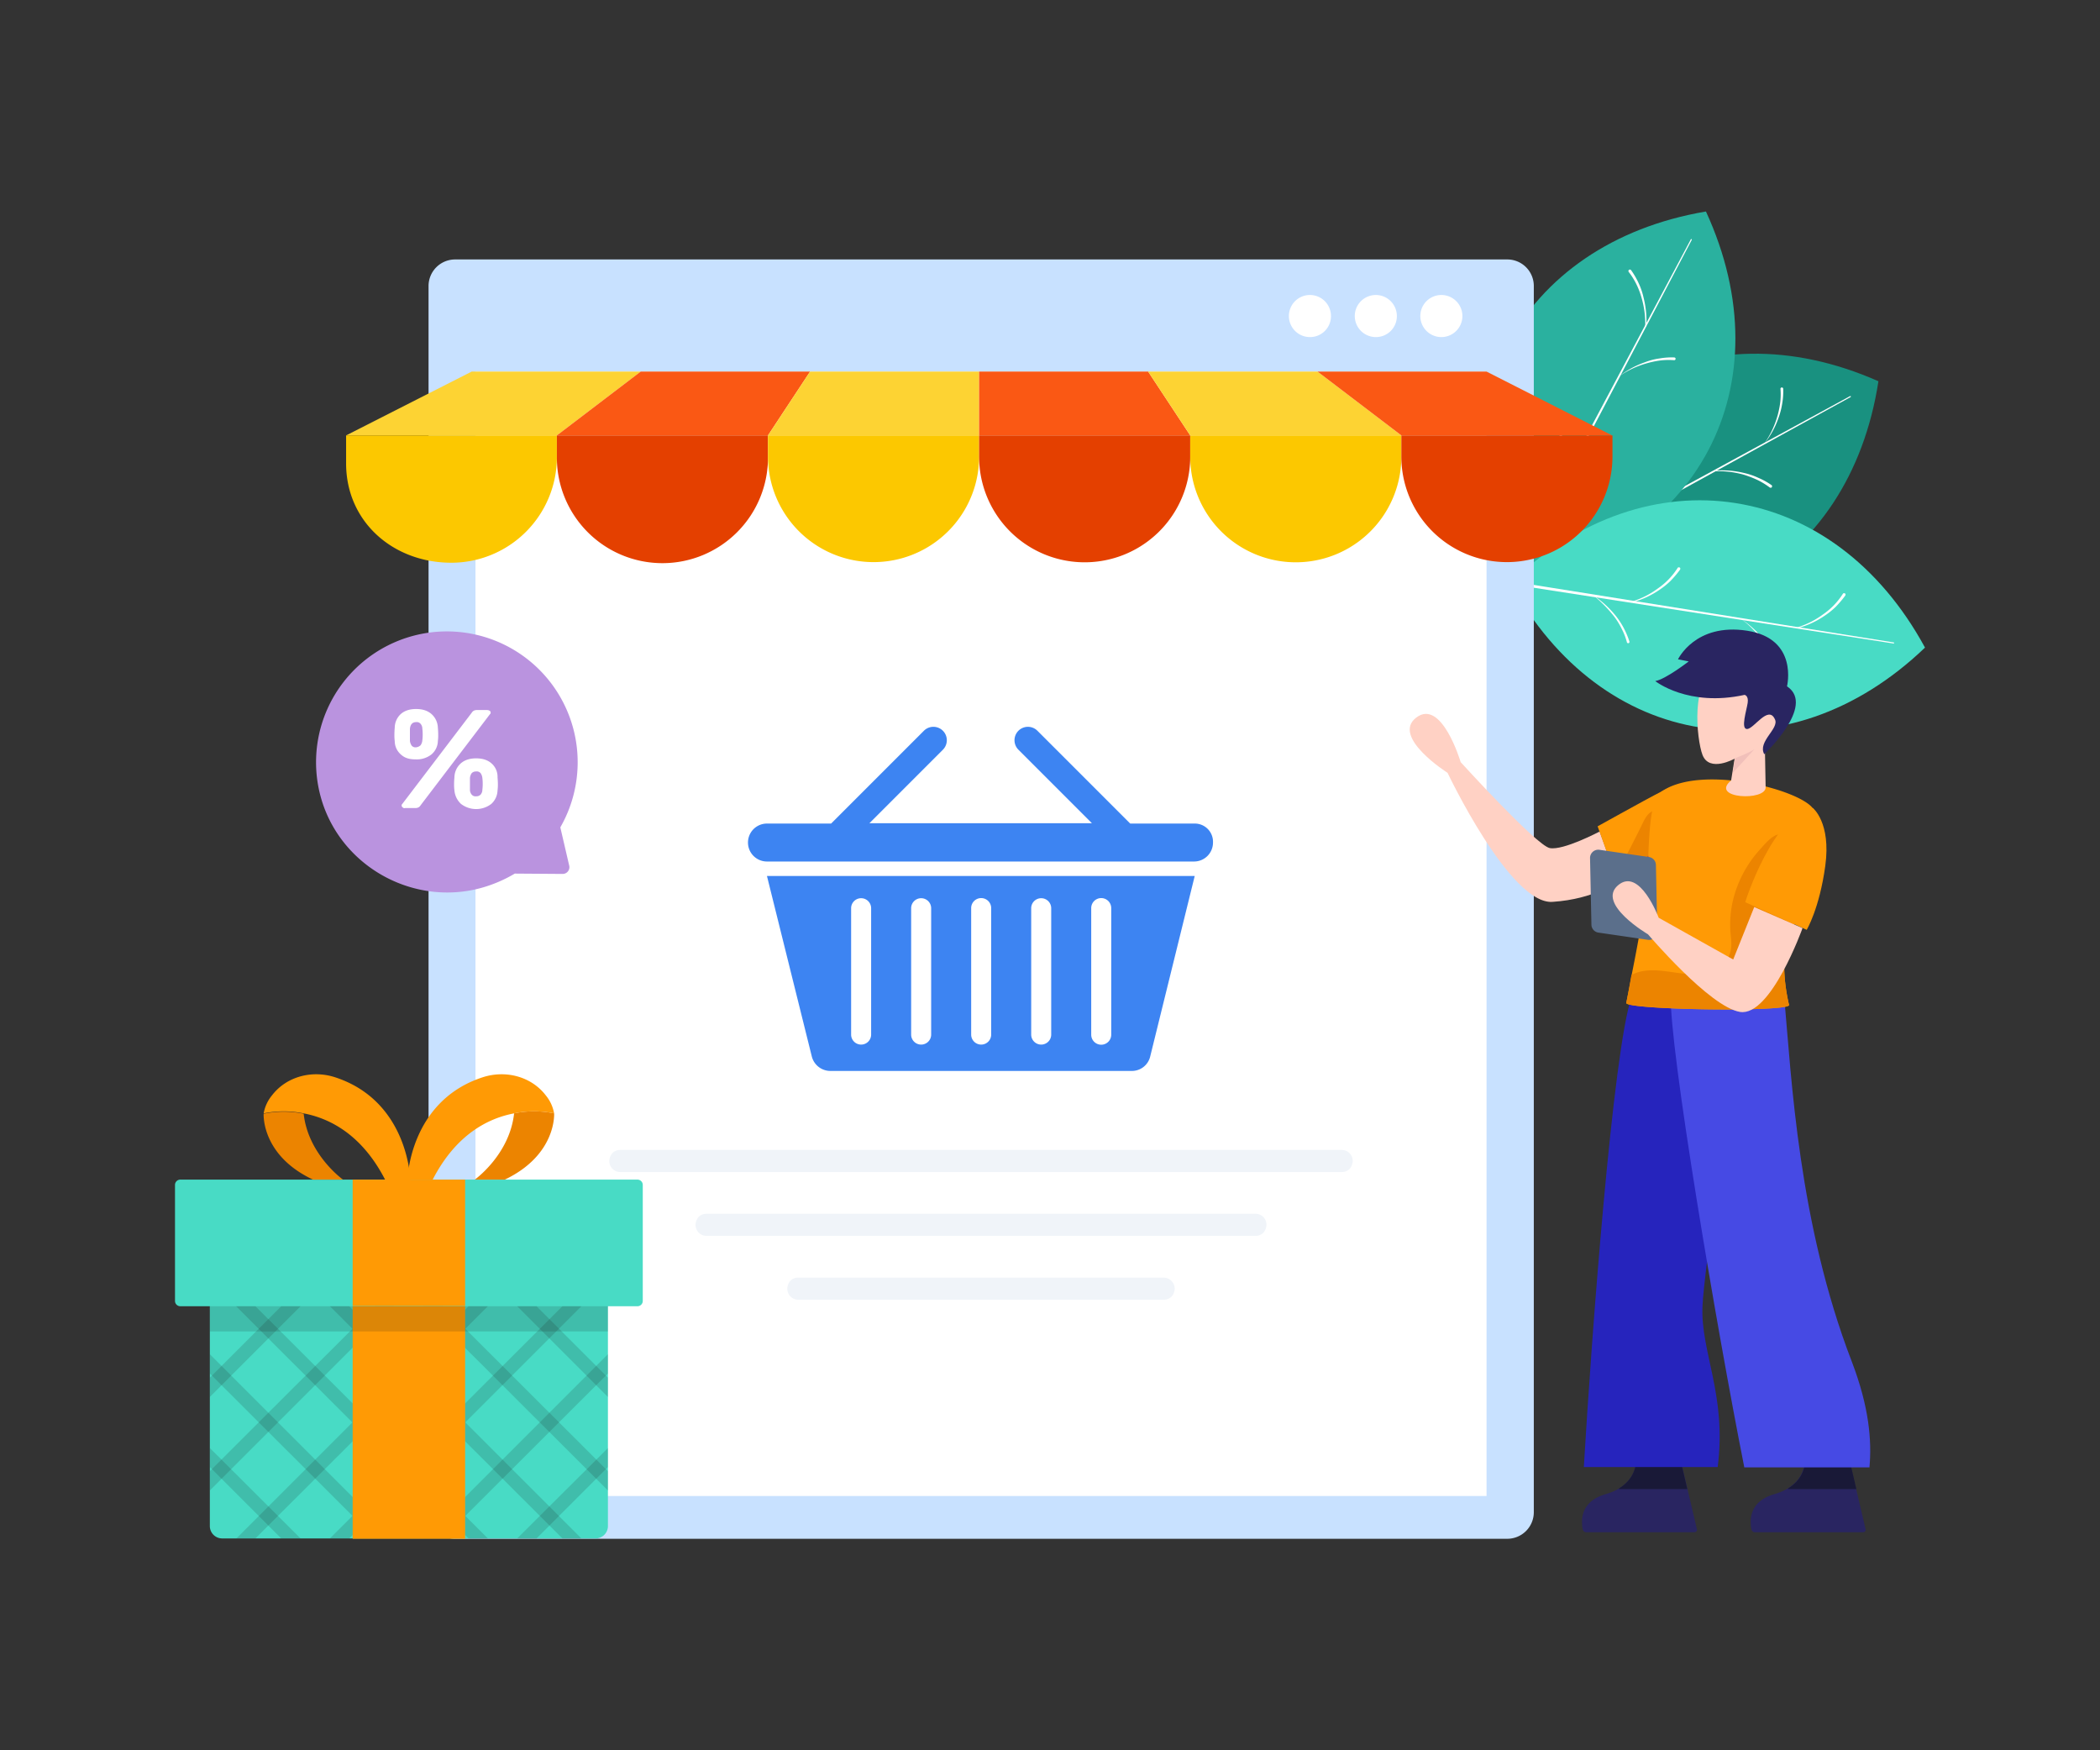 <svg xmlns="http://www.w3.org/2000/svg" viewBox="0 0 1200 1000" id="ecommerce">
    <rect x="0" y="0" width="1200" height="1000" fill="#333333" stroke="none"/>
    <path d="M862.862 333.136c8.28-53.814 36.074-93.633 74.118-114.528s86.537-22.866 136.409-.788c-16.559 107.628-110.98 159.274-210.527 115.316Z" fill="#199180"></path>
    <path d="m873.901 326.04 183.324-99.744c.197 0 .394 0 .394.197s0 .394-.197.394L874.492 327.42a.72.72 0 0 1-.985-.395c-.197-.197 0-.788.394-.985Z" fill="#fff"></path>
    <path d="M979.953 268.874a53.615 53.615 0 0 1 16.755 1.38 39.12 39.12 0 0 1 8.082 2.76 39.944 39.944 0 0 1 7.49 4.14c.395.197.395.788.198 1.182s-.789.394-1.183.197a42.633 42.633 0 0 0-7.096-4.336 61.518 61.518 0 0 0-7.688-2.957 52.261 52.261 0 0 0-16.558-1.971c0-.197-.197-.197 0-.395ZM924.167 299.428a52.824 52.824 0 0 0 7.294-14.98 53.478 53.478 0 0 0 1.774-8.083 38.777 38.777 0 0 0 .197-8.28.788.788 0 1 1 1.577.001 40.906 40.906 0 0 1-.591 8.476 42.78 42.78 0 0 1-2.169 8.28 48.292 48.292 0 0 1-8.082 14.586c.197.197 0 .197 0 0ZM904.85 309.876a53.615 53.615 0 0 1 16.755 1.38 39.122 39.122 0 0 1 8.082 2.76 39.944 39.944 0 0 1 7.49 4.139c.395.197.395.788.197 1.183s-.788.394-1.182.197a42.632 42.632 0 0 0-7.097-4.337 61.512 61.512 0 0 0-7.688-2.957 52.26 52.26 0 0 0-16.558-1.97v-.395ZM1008.141 253.499a52.823 52.823 0 0 0 7.294-14.981 53.477 53.477 0 0 0 1.774-8.082 38.777 38.777 0 0 0 .197-8.28.788.788 0 1 1 1.577 0 40.906 40.906 0 0 1-.591 8.477 42.78 42.78 0 0 1-2.169 8.279 48.293 48.293 0 0 1-8.082 14.587c.197.197 0 .197 0 0Z" fill="#fff"></path>
    <path d="M862.862 333.136c-22.866-49.477-21.683-97.97-1.38-136.408s59.728-66.825 113.346-75.892c45.535 98.955-4.534 193.968-111.966 212.3Z" fill="#2ab19f"></path>
    <path d="m868.185 321.112 97.97-184.31c0-.196.196-.196.393-.196s.198.197.198.394l-97.182 184.9a.72.72 0 0 1-.985.394.948.948 0 0 1-.394-1.182Z" fill="#fff"></path>
    <path d="M925.153 215.06a51.32 51.32 0 0 1 14.784-8.082 36.445 36.445 0 0 1 8.28-2.168 40.903 40.903 0 0 1 8.475-.592.788.788 0 0 1 0 1.577 38.78 38.78 0 0 0-8.279.198 53.48 53.48 0 0 0-8.082 1.774 51.485 51.485 0 0 0-15.178 7.293ZM895.387 271.24a52.42 52.42 0 0 0-2.168-16.558 44.461 44.461 0 0 0-2.957-7.688 40.816 40.816 0 0 0-4.337-6.9.848.848 0 0 1 1.38-.985 46.45 46.45 0 0 1 4.337 7.49 39.117 39.117 0 0 1 2.76 8.083 53.778 53.778 0 0 1 1.577 16.755c-.394-.197-.394-.197-.592-.197ZM885.137 290.558a51.32 51.32 0 0 1 14.784-8.082 36.445 36.445 0 0 1 8.28-2.169 40.903 40.903 0 0 1 8.476-.59.788.788 0 0 1 0 1.576 38.78 38.78 0 0 0-8.28.197 53.48 53.48 0 0 0-8.082 1.774 67.416 67.416 0 0 0-15.178 7.294ZM940.134 186.477a52.42 52.42 0 0 0-2.168-16.558 44.462 44.462 0 0 0-2.957-7.688 40.817 40.817 0 0 0-4.337-6.899.848.848 0 0 1 1.38-.985 46.452 46.452 0 0 1 4.337 7.49 39.117 39.117 0 0 1 2.76 8.082 53.778 53.778 0 0 1 1.576 16.756c-.394 0-.394 0-.59-.198Z" fill="#fff"></path>
    <path d="M863.06 332.94c39.424-37.651 85.747-52.238 128.523-45.536 42.972 6.702 82.397 34.693 108.417 82.594-78.652 75.3-184.9 58.742-236.94-37.059Z" fill="#48dbc5"></path>
    <path d="m876.07 334.122 205.992 32.92c.197 0 .394.196.197.393 0 .198-.197.395-.394.198l-205.993-31.934a.69.69 0 0 1-.591-.986.88.88 0 0 1 .788-.591Z" fill="#fff"></path>
    <path d="M994.934 353.637a56.277 56.277 0 0 1 12.419 11.236 44.447 44.447 0 0 1 4.73 7.096 47.4 47.4 0 0 1 3.352 7.885.75.75 0 0 1-1.38.592 36.43 36.43 0 0 0-2.957-7.688 42.632 42.632 0 0 0-4.337-7.097 52.7 52.7 0 0 0-11.827-12.024ZM932.25 343.78a48.582 48.582 0 0 0 14.98-7.49 40.973 40.973 0 0 0 6.308-5.322 41.395 41.395 0 0 0 5.126-6.505c.197-.394.788-.394 1.182-.197s.395.788.197 1.182a59.907 59.907 0 0 1-5.519 6.505 44.182 44.182 0 0 1-6.702 5.323 49.127 49.127 0 0 1-15.376 6.899c-.197-.197-.197-.197-.197-.394ZM910.566 340.233a56.276 56.276 0 0 1 12.418 11.236 44.446 44.446 0 0 1 4.731 7.096 47.4 47.4 0 0 1 3.351 7.885.75.75 0 0 1-1.38.591 36.431 36.431 0 0 0-2.956-7.688 42.633 42.633 0 0 0-4.337-7.096 75.887 75.887 0 0 0-11.827-12.024ZM1026.67 358.565a48.582 48.582 0 0 0 14.982-7.49 40.973 40.973 0 0 0 6.308-5.323 41.395 41.395 0 0 0 5.125-6.505c.197-.394.789-.394 1.183-.197s.394.788.197 1.183a59.907 59.907 0 0 1-5.52 6.505 44.182 44.182 0 0 1-6.702 5.322 49.126 49.126 0 0 1-15.375 6.9c-.197-.198-.197-.198-.197-.395Z" fill="#fff"></path>
    <path d="M876.464 163.414v700.572a15.185 15.185 0 0 1-15.179 15.178H260.063a15.06 15.06 0 0 1-15.178-15.178V163.414a15.185 15.185 0 0 1 15.178-15.178h601.42a15.144 15.144 0 0 1 14.98 15.178Z" fill="#c8e1ff"></path>
    <path d="M271.693 212.3h577.765v642.421H271.693z" fill="#fff"></path>
    <path d="M772.975 663.316a7.178 7.178 0 0 1-1.774 4.533 6.245 6.245 0 0 1-4.534 1.774H354.485a6.227 6.227 0 0 1-6.308-6.307 7.178 7.178 0 0 1 1.774-4.534 6.245 6.245 0 0 1 4.534-1.774h412.182a6.227 6.227 0 0 1 6.308 6.308ZM723.694 699.783a7.178 7.178 0 0 1-1.774 4.534 6.245 6.245 0 0 1-4.534 1.774H403.765a6.227 6.227 0 0 1-6.308-6.308 7.178 7.178 0 0 1 1.774-4.534 6.245 6.245 0 0 1 4.534-1.774h313.621a6.227 6.227 0 0 1 6.308 6.308ZM671.26 736.25a7.178 7.178 0 0 1-1.774 4.535 6.245 6.245 0 0 1-4.534 1.774H456.2a6.227 6.227 0 0 1-6.308-6.308 7.178 7.178 0 0 1 1.774-4.534 6.245 6.245 0 0 1 4.534-1.774h208.555a6.395 6.395 0 0 1 6.505 6.308Z" fill="#f0f4f9"></path>
    <path d="M760.556 180.564a11.947 11.947 0 0 1-12.025 12.024 12.024 12.024 0 1 1 12.025-12.024ZM835.66 180.564a12.024 12.024 0 0 1-24.05 0 12.024 12.024 0 0 1 24.05 0ZM798.206 180.564a11.947 11.947 0 0 1-12.024 12.024 12.024 12.024 0 1 1 12.024-12.024Z" fill="#fff"></path>
    <path d="M318.214 248.768H197.773l71.752-36.468h96.59l-47.901 36.468z" fill="#fdd333"></path>
    <path d="M438.853 248.768H318.214l47.901-36.468h96.787l-24.049 36.468z" fill="#fa5814"></path>
    <path d="M559.491 248.768H438.853l24.049-36.468h96.589v36.468z" fill="#fdd333"></path>
    <path d="M680.13 248.768H559.491V212.3h96.59l24.049 36.468z" fill="#fa5814"></path>
    <path d="M800.769 248.768H680.13L656.081 212.3h96.787l47.901 36.468z" fill="#fdd333"></path>
    <path d="M921.21 248.768H800.769L752.868 212.3h96.59l71.752 36.468z" fill="#fa5814"></path>
    <path d="M318.214 248.768v12.419a60.32 60.32 0 0 1-60.32 60.319c-33.313 0-60.121-23.458-60.121-56.771v-15.967Z" fill="#fcc800"></path>
    <path d="M438.853 248.768v12.419a60.32 60.32 0 1 1-120.639 0v-12.419Z" fill="#e44000"></path>
    <path d="M559.491 248.768v12.419a60.32 60.32 0 0 1-120.638 0v-12.419Z" fill="#fcc800"></path>
    <path d="M680.13 248.768v12.419a60.32 60.32 0 0 1-120.639 0v-12.419Z" fill="#e44000"></path>
    <path d="M800.769 248.768v12.419a60.32 60.32 0 0 1-120.639 0v-12.419Z" fill="#fcc800"></path>
    <path d="M921.407 248.768v12.419a60.32 60.32 0 0 1-120.638 0v-12.419Z" fill="#e44000"></path>
    <path d="M367.297 676.917v66.43a3.032 3.032 0 0 1-2.956 2.957H102.957a3.032 3.032 0 0 1-2.957-2.957v-66.43a3.032 3.032 0 0 1 2.957-2.957H364.34a3.032 3.032 0 0 1 2.956 2.957ZM347.388 746.304V871.87a7.067 7.067 0 0 1-7.096 7.096H127.006a7.067 7.067 0 0 1-7.097-7.096V746.304Z" fill="#48dbc5"></path>
    <g opacity=".15">
        <path d="m171.752 746.304-51.843 51.843v-11.039l40.805-40.804h11.038z" fill="#131514"></path>
    </g>
    <g opacity=".15">
        <path d="M225.172 746.304 119.909 851.567v-11.039l94.422-94.224h10.841z" fill="#131514"></path>
    </g>
    <g opacity=".15">
        <path d="M278.79 746.304 145.929 878.967h-10.841l132.663-132.663h11.039z" fill="#131514"></path>
    </g>
    <g opacity=".15">
        <path d="M332.21 746.304 199.547 878.967h-11.039l132.86-132.663h10.842z" fill="#131514"></path>
    </g>
    <g opacity=".15">
        <path d="M347.388 773.704v11.039l-94.421 94.224h-10.842l105.263-105.263z" fill="#131514"></path>
    </g>
    <g opacity=".15">
        <path d="M347.388 827.321v10.842l-40.804 40.804h-11.039l51.843-51.646z" fill="#131514"></path>
    </g>
    <g opacity=".15">
        <path d="m295.545 746.304 51.843 51.843v-11.039l-40.804-40.804h-11.039z" fill="#131514"></path>
    </g>
    <g opacity=".15">
        <path d="m241.928 746.304 105.46 105.263v-11.039l-94.421-94.224h-11.039z" fill="#131514"></path>
    </g>
    <g opacity=".15">
        <path d="m188.508 746.304 132.86 132.663h10.842L199.547 746.304h-11.039z" fill="#131514"></path>
    </g>
    <g opacity=".15">
        <path d="m134.891 746.304 132.86 132.663h11.039L145.929 746.304h-11.038z" fill="#131514"></path>
    </g>
    <g opacity=".15">
        <path d="M119.909 773.704v11.039l94.422 94.224h10.841L119.909 773.704z" fill="#131514"></path>
    </g>
    <g opacity=".15">
        <path d="M119.909 827.321v10.842l40.805 40.804h11.038l-51.843-51.646z" fill="#131514"></path>
    </g>
    <path d="M201.518 746.304h64.262v132.86h-64.262zM201.518 673.96h64.262v72.147h-64.262zM234.437 673.96h-14.39c-13.404-26.02-31.933-35.088-46.52-37.847a56.32 56.32 0 0 0-22.867 0 22.25 22.25 0 0 1 4.731-10.25c8.28-10.842 22.866-14.588 35.877-10.448 42.184 13.601 43.17 58.545 43.17 58.545Z" fill="#ff9a05"></path>
    <path d="M195.998 673.96h-17.15c-29.765-13.995-28.188-37.65-28.188-37.65a56.32 56.32 0 0 1 22.867 0c2.562 23.457 22.471 37.65 22.471 37.65Z" fill="#ec8400"></path>
    <path d="M232.86 673.96h14.39c13.404-26.02 31.934-35.088 46.52-37.847a56.32 56.32 0 0 1 22.867 0 22.249 22.249 0 0 0-4.73-10.25c-8.28-10.842-22.867-14.588-35.877-10.448-42.184 13.601-43.17 58.545-43.17 58.545Z" fill="#ff9a05"></path>
    <path d="M271.299 673.96h17.15c29.765-14.193 28.188-37.847 28.188-37.847a56.32 56.32 0 0 0-22.866 0c-2.563 23.654-22.472 37.847-22.472 37.847Z" fill="#ec8400"></path>
    <g opacity=".15">
        <path d="M201.518 746.304h64.262v14.39h-64.262z" fill="#131514"></path>
    </g>
    <g opacity=".15">
        <path d="M265.78 746.304h81.609v14.39H265.78z" fill="#131514"></path>
    </g>
    <g opacity=".15">
        <path d="M119.909 746.304h81.609v14.39h-81.609z" fill="#131514"></path>
    </g>
    <path d="M463.887 603.588a10.948 10.948 0 0 0 10.448 8.279h172.482a10.731 10.731 0 0 0 10.447-8.28l25.429-103.094H438.26Zm159.67-84.763a5.72 5.72 0 0 1 5.716-5.716 5.72 5.72 0 0 1 5.716 5.716v72.344a5.72 5.72 0 0 1-5.716 5.716 5.72 5.72 0 0 1-5.717-5.716Zm-34.3 0a5.717 5.717 0 0 1 11.433 0v72.344a5.717 5.717 0 0 1-11.433 0Zm-34.3 0a5.717 5.717 0 0 1 11.434 0v72.344a5.717 5.717 0 0 1-11.433 0Zm-34.299 0a5.717 5.717 0 0 1 11.433 0v72.344a5.717 5.717 0 0 1-11.433 0Zm-34.299 0a5.717 5.717 0 0 1 11.433 0v72.344a5.717 5.717 0 0 1-11.433 0Zm196.137-48.295H645.83l-53.026-53.026a7.666 7.666 0 0 0-10.842 10.842l41.987 41.987H496.807l41.987-41.987a7.666 7.666 0 0 0-10.842-10.842l-53.026 53.026h-36.665a10.842 10.842 0 0 0 0 21.684h244.037a10.81 10.81 0 0 0 10.842-10.842 10.405 10.405 0 0 0-10.644-10.842Z" fill="#3d84f2"></path>
    <path d="M184.762 460.083c12.813 36.467 52.435 57.362 89.888 47.31a78.614 78.614 0 0 0 19.515-8.28l27.4.197a3.853 3.853 0 0 0 3.745-4.534l-5.125-22.077a74.748 74.748 0 1 0-135.423-12.616Z" fill="#ba93df"></path>
    <path d="M229.115 431.106a10.185 10.185 0 0 1-3.548-7.688 25.733 25.733 0 0 1-.197-3.351c0-.788 0-2.168.197-4.337a10.771 10.771 0 0 1 3.35-7.687q3.253-2.957 8.871-2.957t8.87 2.957a10.88 10.88 0 0 1 3.549 7.687c.197 2.169.197 3.549.197 4.337a25.733 25.733 0 0 1-.197 3.351 10.341 10.341 0 0 1-3.745 7.688 13.63 13.63 0 0 1-8.87 2.76c-3.746 0-6.309-.789-8.477-2.76Zm.986 30.16a1.192 1.192 0 0 1-.592-1.183 1.024 1.024 0 0 1 .394-.789l39.622-52.04a3.347 3.347 0 0 1 1.183-1.183 3.713 3.713 0 0 1 1.577-.394h6.11a2.85 2.85 0 0 1 1.38.394 1.192 1.192 0 0 1 .592 1.183 1.024 1.024 0 0 1-.395.789l-39.621 52.04a3.347 3.347 0 0 1-1.183 1.182 3.713 3.713 0 0 1-1.577.395h-6.11a1.219 1.219 0 0 1-1.38-.395Zm10.25-35.482a5.755 5.755 0 0 0 .985-2.76 25.734 25.734 0 0 0 .198-3.351 24.198 24.198 0 0 0-.197-3.351 4.273 4.273 0 0 0-.986-2.76 2.815 2.815 0 0 0-2.563-.986c-2.168 0-3.35 1.38-3.548 3.943v6.702a5.755 5.755 0 0 0 .986 2.76 2.815 2.815 0 0 0 2.562.985 4.456 4.456 0 0 0 2.563-1.182Zm23.063 33.51a11.926 11.926 0 0 1-3.745-7.687 25.734 25.734 0 0 1-.197-3.352c0-.59 0-1.97.197-4.14a10.97 10.97 0 0 1 3.548-7.884q3.253-2.957 8.87-2.957t8.871 2.957a10.114 10.114 0 0 1 3.351 7.885c.197 2.168.197 3.548.197 4.14a25.733 25.733 0 0 1-.197 3.35 10.88 10.88 0 0 1-3.548 7.688 14.2 14.2 0 0 1-17.347 0Zm11.236-5.322a4.273 4.273 0 0 0 .986-2.76 25.733 25.733 0 0 0 .197-3.35 24.197 24.197 0 0 0-.197-3.352 5.755 5.755 0 0 0-.986-2.76 2.815 2.815 0 0 0-2.562-.985 3.405 3.405 0 0 0-2.563.985 5.755 5.755 0 0 0-.986 2.76v6.702a4.273 4.273 0 0 0 .986 2.76 2.815 2.815 0 0 0 2.563.986 3.405 3.405 0 0 0 2.562-.986Z" fill="#fff"></path>
    <path d="M904.06 870.885a11.93 11.93 0 0 0 .395 2.957 1.92 1.92 0 0 0 1.971 1.577h61.897a1.397 1.397 0 0 0 1.38-1.577l-2.366-10.053-7.294-30.948a2.136 2.136 0 0 0-2.168-1.577l-21.29 2.168a2.08 2.08 0 0 0-1.773 1.774c-.197 3.942-2.168 14.193-17.544 18.53-12.025 3.548-13.601 11.827-13.207 17.15Z" fill="#292561"></path>
    <path d="M925.153 850.384c8.082-4.928 9.462-11.827 9.659-14.98a1.767 1.767 0 0 1 1.774-1.775l21.289-2.168a1.953 1.953 0 0 1 2.168 1.577l4.14 17.74h-39.03Z" fill="#191937"></path>
    <path d="M1000.453 870.885a11.93 11.93 0 0 0 .395 2.957 1.92 1.92 0 0 0 1.97 1.577h61.897a1.397 1.397 0 0 0 1.38-1.577l-2.365-10.053-7.294-30.948a2.136 2.136 0 0 0-2.168-1.577l-21.29 2.168a2.08 2.08 0 0 0-1.774 1.774c-.197 3.942-2.168 14.193-17.543 18.53-12.025 3.548-13.602 11.827-13.208 17.15Z" fill="#292561"></path>
    <path d="M1021.743 850.384c8.082-4.928 9.461-11.827 9.659-14.98a1.767 1.767 0 0 1 1.774-1.775l21.289-2.168a1.953 1.953 0 0 1 2.168 1.577l4.14 17.74h-39.03Z" fill="#191937"></path>
    <path d="M981.53 838.163h-76.484c4.337-73.724 16.559-237.73 27.4-269.072l66.036 9.265c-9.856 46.127-24.837 147.842-25.626 167.948-1.182 26.02 13.996 50.857 8.674 91.859Z" fill="#2624bd"></path>
    <path d="M996.708 838.163c-15.77-79.44-42.972-239.898-41.987-269.86l64.853 1.577c4.14 46.126 8.082 128.918 38.636 208.16 9.856 25.824 11.433 44.944 10.053 60.32h-71.555Z" fill="#464ae4"></path>
    <path d="M914.114 475.064s-20.895 11.039-28.583 9.462-50.857-49.083-50.857-49.083-10.842-36.665-25.429-25.43c-14.39 11.04 17.938 31.54 17.938 31.54s35.68 75.3 59.925 73.724 37.256-11.63 37.256-11.63Z" fill="#ffd1c4"></path>
    <path d="m912.931 472.107 10.25 28.78.986 2.957 10.448-2.76 13.404-3.548 3.154-19.515 1.577-9.66 3.154-19.12c-3.745.986-25.823 13.404-42.973 22.866Z" fill="#ff9a05"></path>
    <path d="m923.182 500.69.985 2.957 10.448-2.76 13.404-3.548 3.154-19.515 1.577-9.66c-3.548-5.322-8.673-8.081-13.207.395-5.125 10.645-10.842 21.486-16.361 32.13Z" fill="#ec8400"></path>
    <path d="M929.292 573.034c0 3.942 92.845 5.322 93.042 1.182 0 0-4.337-16.755-2.168-30.948 1.774-11.039 9.856-24.443 14.98-39.227a52.1 52.1 0 0 0 2.366-7.885c2.76-10.447 3.352-21.486-.788-32.92-4.14-11.235-65.445-27.793-88.31-10.25-4.534 3.549-5.914 18.727-6.506 35.68-.197 3.35-.197 6.702-.197 10.053-.197 10.053-5.52 39.424-9.265 57.954a863.109 863.109 0 0 1-3.154 16.36Z" fill="#ff9a05"></path>
    <path d="M929.292 573.034c0 3.942 92.845 5.322 93.042 1.182 0 0-4.337-16.755-2.168-30.948 1.774-11.039 9.856-24.443 14.98-39.227-2.365-4.73-5.124-9.462-7.884-13.996-1.774-2.76-3.548-5.52-5.125-8.279-1.183-1.971-2.366-4.73-4.928-4.928-4.14-.591-9.462 6.308-12.025 9.068a66.237 66.237 0 0 0-14.98 28.78 61.326 61.326 0 0 0-1.38 17.938c.394 3.942.985 8.082-.198 11.827-2.168 7.294-10.25 11.433-17.938 12.025s-15.178-1.38-22.866-1.972c-5.323-.394-11.039 0-15.573 2.563-1.577 9.265-2.957 15.967-2.957 15.967Z" fill="#ec8400"></path>
    <path d="M1035.935 461.66s10.448 8.279 7.097 32.92-10.645 36.664-10.645 36.664l-35.087-15.77c-.198 0 16.163-50.857 38.635-53.814Z" fill="#ff9a05"></path>
    <path d="M941.908 488.863c-.197 3.35-.197 6.702-.197 10.053l-6.9 1.971a91.704 91.704 0 0 1 7.097-12.024Z" fill="#a61864"></path>
    <path d="m941.711 536.96-28.386-4.14a4.656 4.656 0 0 1-3.942-4.533l-.788-38.045a4.709 4.709 0 0 1 5.322-4.73l28.385 4.14a4.656 4.656 0 0 1 3.943 4.533l.788 38.044a4.63 4.63 0 0 1-5.322 4.731Z" fill="#5b6f8b"></path>
    <path d="M1030.022 530.258s-18.136 50.66-35.68 47.9c-17.346-2.759-52.631-44.352-52.631-44.352s-29.568-17.346-17.15-27.99 23.26 18.529 23.26 18.529l42.58 23.851 12.024-29.962ZM989.217 445.89l1.972-12.419s-14.39 8.082-18.333-2.168c-3.35-8.673-7.096-44.55 8.87-48.098s39.82-5.913 37.848 29.766c-.394 7.096-11.039 15.375-11.039 15.375l.395 21.29c.591 8.278-32.328 6.701-19.713-3.746Z" fill="#ffd1c4"></path>
    <path d="m990.203 441.553 12.419-13.601c-1.774 1.577-11.236 5.322-11.236 5.322Z" fill="#f1c0ba"></path>
    <path d="M1008.141 430.909s29.371-27.597 13.207-38.636l-.197-.197s6.702-27.203-22.866-31.737-39.424 16.361-39.424 16.361l6.11 1.183s-13.207 10.25-19.12 11.236c0 0 18.726 14.981 51.054 7.885 0 0 2.366.394 1.774 4.534s-4.14 14.98-.394 14.98c3.942 0 12.222-13.995 15.967-5.519 2.563 5.323-10.053 12.616-6.11 19.91Z" fill="#292561"></path>
</svg>